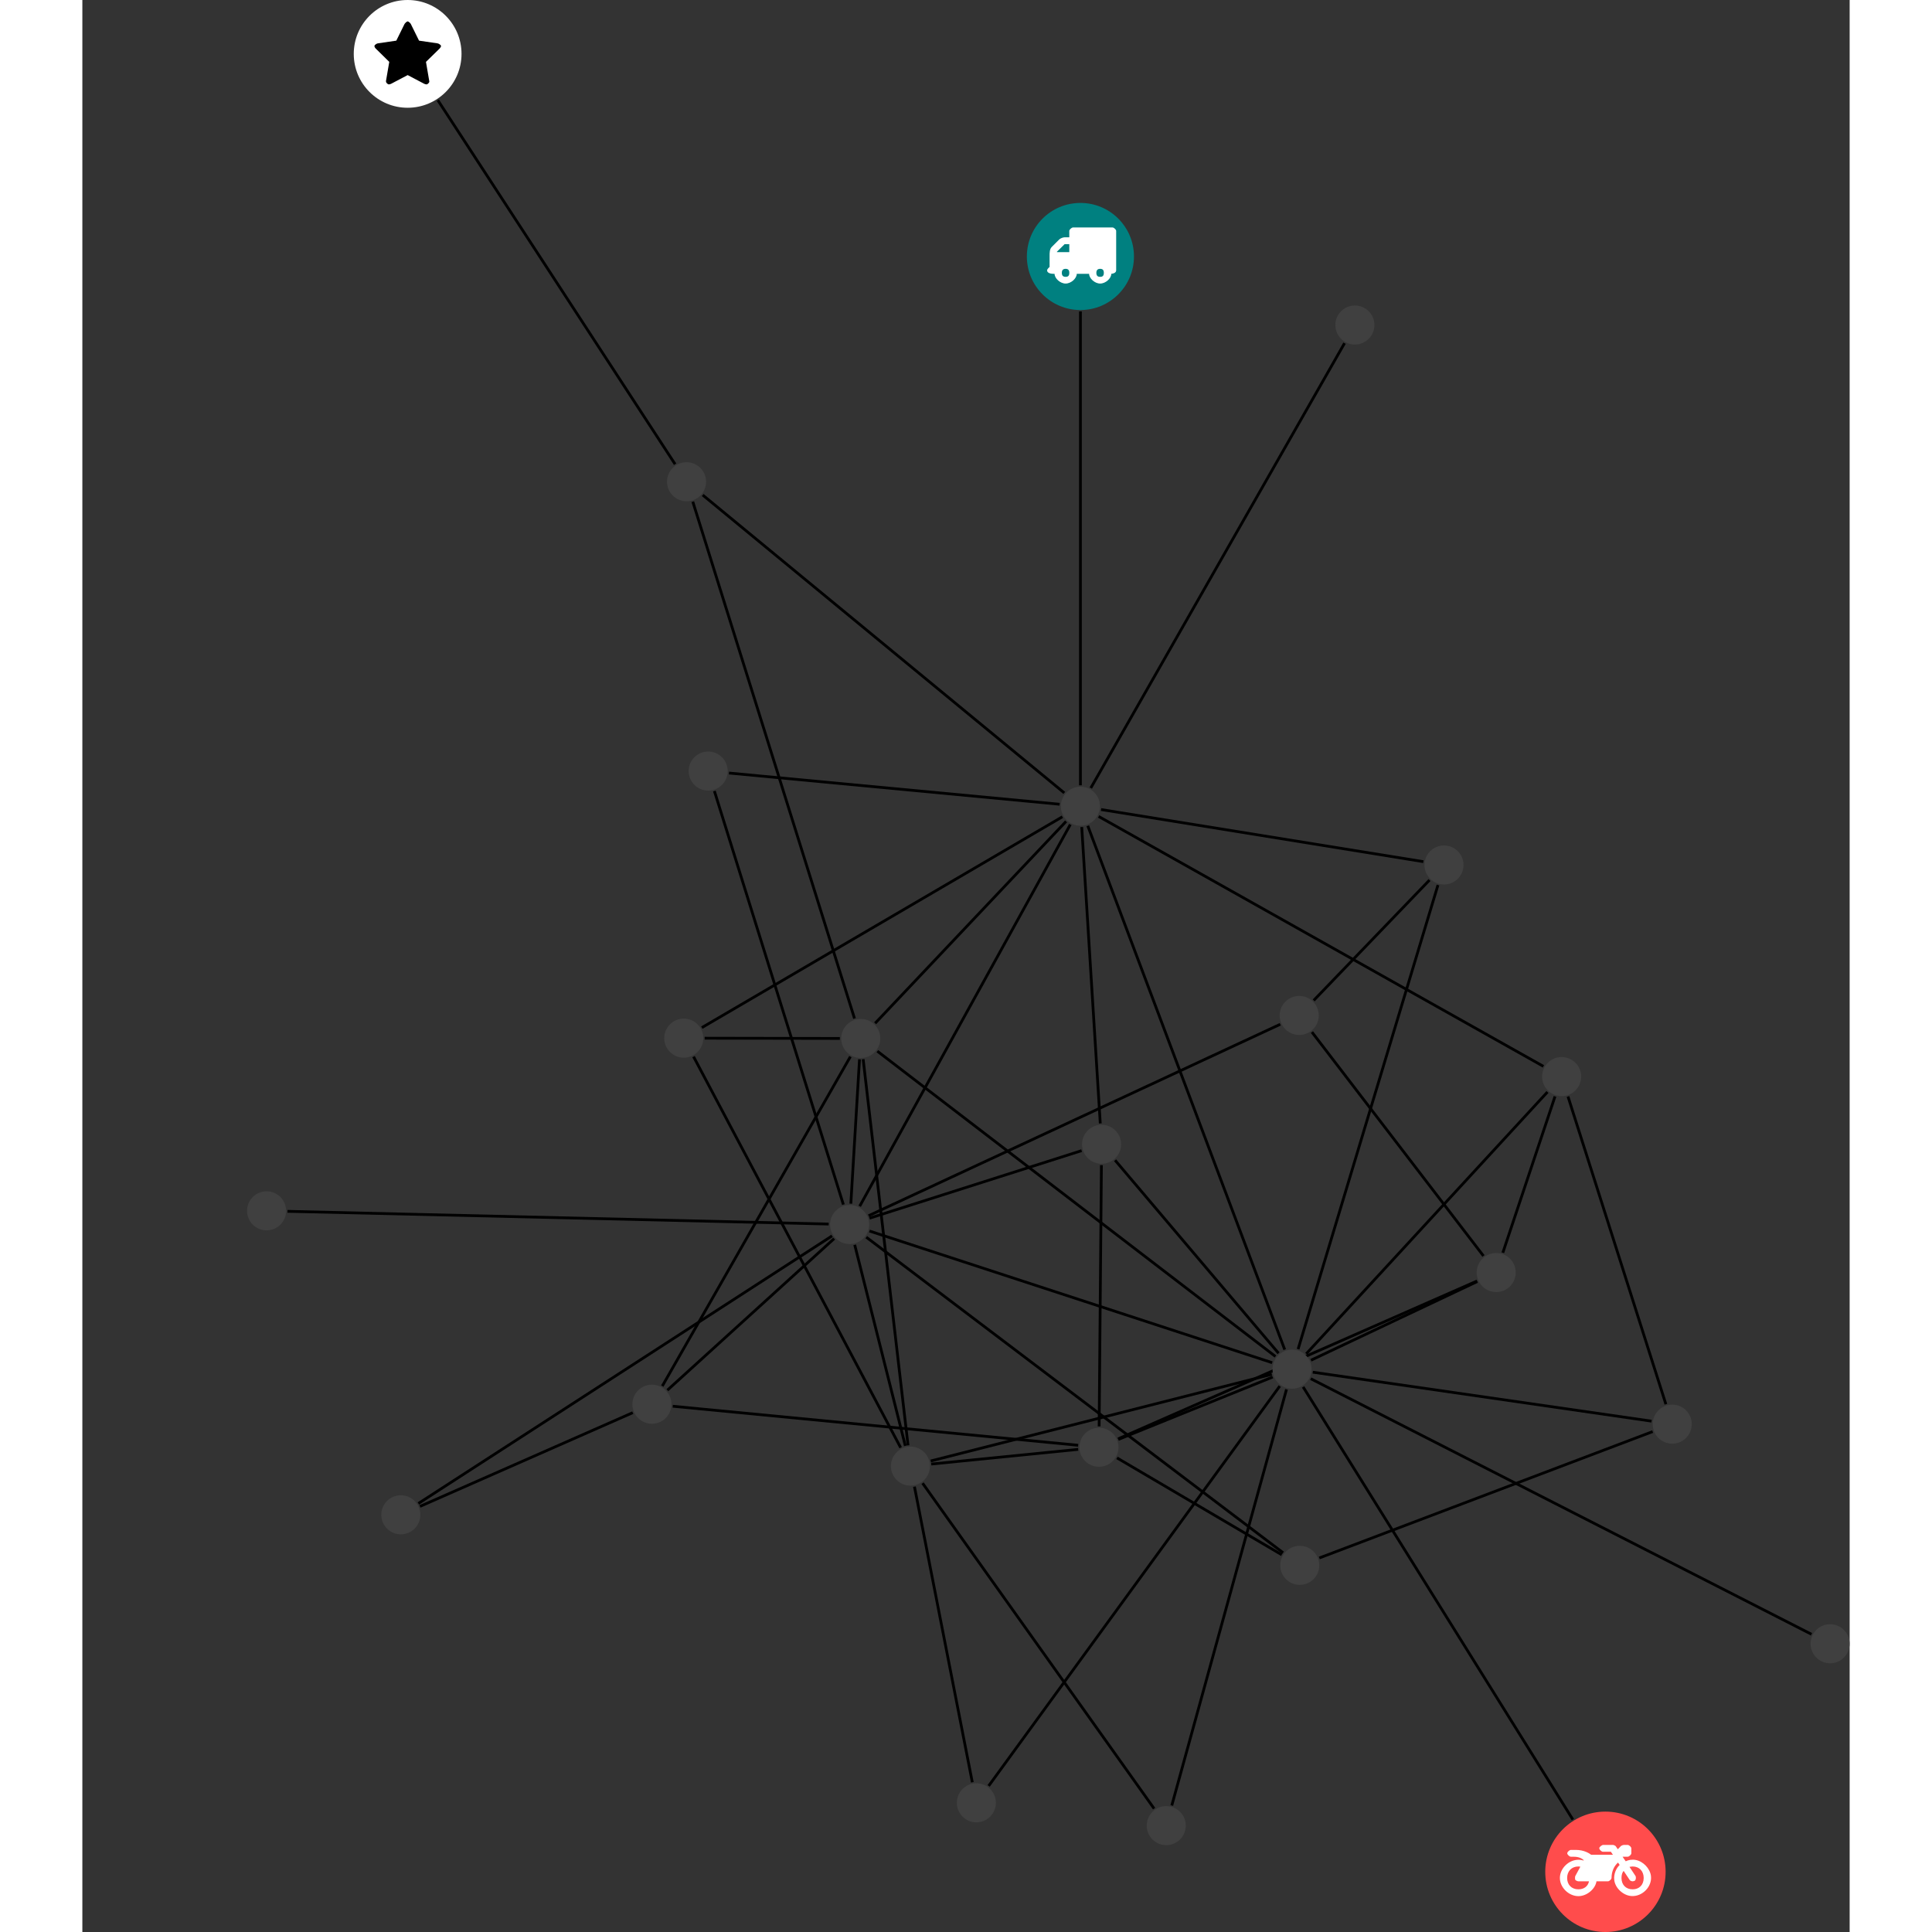 <?xml version="1.0" encoding="UTF-8"?>
<svg xmlns="http://www.w3.org/2000/svg" xmlns:xlink="http://www.w3.org/1999/xlink" width="278.811pt" height="278.811pt" viewBox="-23.769 0.000 255.041 278.811" version="1.1">
<rect x="-23.769" y="0.000" width="255.041" height="278.811" fill="#333333" stroke="none"/>
<defs>
<g>
<symbol overflow="visible" id="glyph0-0">
<path style="stroke:none;" d="M 1.422 -0.75 L 1.422 -7.922 L 3.562 -7.922 L 3.562 -0.891 L 1.422 -0.891 Z M 0.625 0 L 4.531 0 L 4.531 -8.812 L 0.438 -8.812 L 0.438 0 Z M 0.625 0 "/>
</symbol>
<symbol overflow="visible" id="glyph0-1">
<path style="stroke:none;" d="M 3.375 -0.844 C 3.375 -0.453 3.234 -0.266 2.844 -0.266 C 2.469 -0.266 2.297 -0.453 2.297 -0.844 C 2.297 -1.219 2.469 -1.422 2.844 -1.422 C 3.234 -1.422 3.375 -1.219 3.375 -0.844 Z M 1.594 -3.688 L 1.594 -3.859 C 1.594 -3.875 1.578 -3.875 1.594 -3.891 L 2.688 -4.969 C 2.703 -5 2.656 -4.984 2.688 -4.984 L 3.375 -4.984 L 3.375 -3.828 L 1.594 -3.828 Z M 8.359 -0.844 C 8.359 -0.453 8.219 -0.266 7.828 -0.266 C 7.453 -0.266 7.281 -0.453 7.281 -0.844 C 7.281 -1.219 7.453 -1.422 7.828 -1.422 C 8.219 -1.422 8.359 -1.219 8.359 -0.844 Z M 10.141 -6.891 C 10.141 -7.094 9.812 -7.391 9.609 -7.391 L 3.922 -7.391 C 3.719 -7.391 3.375 -7.094 3.375 -6.891 L 3.375 -5.969 L 2.672 -5.969 C 2.469 -5.969 2.078 -5.812 1.938 -5.672 L 0.844 -4.578 C 0.531 -4.266 0.531 -3.734 0.531 -3.328 L 0.531 -1.688 C 0.516 -1.688 0.172 -1.391 0.172 -1.203 C 0.172 -0.781 0.781 -0.703 1.062 -0.703 L 1.25 -0.703 C 1.25 -0.047 2.062 0.703 2.844 0.703 C 3.641 0.703 4.453 -0.047 4.453 -0.703 L 6.234 -0.703 C 6.234 -0.047 7.047 0.703 7.828 0.703 C 8.625 0.703 9.438 -0.047 9.438 -0.703 C 9.547 -0.703 10.141 -0.781 10.141 -1.203 Z M 10.141 -6.891 "/>
</symbol>
<symbol overflow="visible" id="glyph0-2">
<path style="stroke:none;" d="M 12.969 -2.906 C 12.844 -3.984 11.859 -5.016 10.781 -5.219 C 10.234 -5.328 9.703 -5.219 9.328 -5.031 L 8.875 -5.688 L 9.609 -5.688 C 9.812 -5.688 10.141 -5.984 10.141 -6.188 L 10.141 -6.891 C 10.141 -7.094 9.812 -7.391 9.609 -7.391 L 9.047 -7.391 C 8.969 -7.391 8.734 -7.312 8.656 -7.25 L 8.188 -6.766 L 7.891 -7.203 C 7.828 -7.281 7.594 -7.391 7.484 -7.391 L 6.078 -7.391 C 5.906 -7.391 5.547 -7.125 5.516 -6.953 C 5.484 -6.734 5.828 -6.406 6.047 -6.406 L 7.188 -6.406 L 7.484 -5.969 L 4.344 -5.969 C 4.141 -6.125 3.375 -6.672 2.141 -6.672 L 1.422 -6.672 C 1.219 -6.672 0.891 -6.375 0.891 -6.188 C 0.891 -5.984 1.219 -5.688 1.422 -5.688 L 1.781 -5.688 C 2.484 -5.688 2.906 -5.516 3.281 -5.188 L 3.25 -5.141 C 3.078 -5.188 2.797 -5.25 2.5 -5.25 C 1.109 -5.25 -0.172 -4 -0.172 -2.625 C -0.172 -1.25 1.109 0 2.5 0 C 3.75 0 4.953 -1.062 5.109 -2.141 L 6.766 -2.141 C 6.969 -2.141 7.281 -2.438 7.281 -2.625 C 7.281 -3.609 7.688 -4.391 8.219 -4.844 L 8.453 -4.5 C 7.969 -4.062 7.578 -3.203 7.672 -2.359 C 7.781 -1.172 8.969 -0.094 10.141 -0.016 C 11.703 0.094 13.156 -1.344 12.969 -2.906 Z M 2.5 -0.984 C 1.516 -0.984 0.875 -1.641 0.875 -2.625 C 0.875 -3.594 1.516 -4.281 2.5 -4.281 C 2.672 -4.281 2.844 -4.234 2.781 -4.25 L 2.047 -2.891 C 2 -2.781 2 -2.469 2.047 -2.359 C 2.125 -2.25 2.375 -2.141 2.5 -2.141 L 4.031 -2.141 C 3.891 -1.453 3.344 -0.984 2.5 -0.984 Z M 10.328 -0.984 C 9.344 -0.984 8.719 -1.641 8.719 -2.625 C 8.719 -3.109 8.859 -3.469 9.031 -3.641 L 9.906 -2.328 C 9.969 -2.219 10.203 -2.141 10.328 -2.141 C 10.391 -2.141 10.594 -2.188 10.641 -2.234 C 10.812 -2.344 10.844 -2.75 10.734 -2.922 L 9.875 -4.219 C 9.859 -4.219 10.094 -4.281 10.328 -4.281 C 11.297 -4.281 11.922 -3.594 11.922 -2.625 C 11.922 -1.641 11.297 -0.984 10.328 -0.984 Z M 10.328 -0.984 "/>
</symbol>
<symbol overflow="visible" id="glyph0-3">
<path style="stroke:none;" d="M 9.438 -5.078 C 9.438 -5.25 9.078 -5.453 8.938 -5.469 L 6.266 -5.859 L 5.078 -8.266 C 5.031 -8.375 4.75 -8.641 4.625 -8.641 C 4.5 -8.641 4.234 -8.375 4.172 -8.266 L 2.984 -5.859 L 0.312 -5.469 C 0.172 -5.453 -0.172 -5.25 -0.172 -5.078 C -0.172 -4.969 -0.062 -4.781 0.016 -4.719 L 1.969 -2.797 L 1.5 -0.062 C 1.5 -0.016 1.5 0.016 1.5 0.047 C 1.5 0.203 1.75 0.453 1.906 0.453 C 1.984 0.453 2.188 0.406 2.25 0.359 L 4.625 -0.891 L 7 0.359 C 7.062 0.406 7.266 0.453 7.344 0.453 C 7.5 0.453 7.75 0.203 7.75 0.047 C 7.75 0.016 7.75 -0.016 7.734 -0.062 L 7.266 -2.797 L 9.234 -4.719 C 9.297 -4.781 9.438 -4.969 9.438 -5.078 Z M 9.438 -5.078 "/>
</symbol>
</g>
<clipPath id="clip1">
  <path d="M 147 193 L 231.273 193 L 231.273 242 L 147 242 Z M 147 193 "/>
</clipPath>
<clipPath id="clip2">
  <path d="M 187 261 L 205 261 L 205 278.812 L 187 278.812 Z M 187 261 "/>
</clipPath>
<clipPath id="clip3">
  <path d="M 225 234 L 231.273 234 L 231.273 241 L 225 241 Z M 225 234 "/>
</clipPath>
</defs>
<g id="surface1">
<path style="fill:none;stroke-width:0.399;stroke-linecap:butt;stroke-linejoin:miter;stroke:rgb(0%,0%,0%);stroke-opacity:1;stroke-miterlimit:10;" d="M 0.002 -7.927 L 0.002 -76.314 " transform="matrix(1,0,0,-1,120.264,37.014)"/>
<path style="fill:none;stroke-width:0.399;stroke-linecap:butt;stroke-linejoin:miter;stroke:rgb(0%,0%,0%);stroke-opacity:1;stroke-miterlimit:10;" d="M 33.408 -111.927 L 58.166 -144.236 " transform="matrix(1,0,0,-1,120.264,37.014)"/>
<path style="fill:none;stroke-width:0.399;stroke-linecap:butt;stroke-linejoin:miter;stroke:rgb(0%,0%,0%);stroke-opacity:1;stroke-miterlimit:10;" d="M 33.666 -107.357 L 50.377 -89.99 " transform="matrix(1,0,0,-1,120.264,37.014)"/>
<path style="fill:none;stroke-width:0.399;stroke-linecap:butt;stroke-linejoin:miter;stroke:rgb(0%,0%,0%);stroke-opacity:1;stroke-miterlimit:10;" d="M 28.838 -110.802 L -30.573 -138.431 " transform="matrix(1,0,0,-1,120.264,37.014)"/>
<path style="fill:none;stroke-width:0.399;stroke-linecap:butt;stroke-linejoin:miter;stroke:rgb(0%,0%,0%);stroke-opacity:1;stroke-miterlimit:10;" d="M -114.432 -137.795 L -36.327 -139.631 " transform="matrix(1,0,0,-1,120.264,37.014)"/>
<path style="fill:none;stroke-width:0.399;stroke-linecap:butt;stroke-linejoin:miter;stroke:rgb(0%,0%,0%);stroke-opacity:1;stroke-miterlimit:10;" d="M 71.064 -225.572 L 32.138 -163.138 " transform="matrix(1,0,0,-1,120.264,37.014)"/>
<path style="fill:none;stroke-width:0.399;stroke-linecap:butt;stroke-linejoin:miter;stroke:rgb(0%,0%,0%);stroke-opacity:1;stroke-miterlimit:10;" d="M 38.115 -12.513 L 1.494 -76.709 " transform="matrix(1,0,0,-1,120.264,37.014)"/>
<path style="fill:none;stroke-width:0.399;stroke-linecap:butt;stroke-linejoin:miter;stroke:rgb(0%,0%,0%);stroke-opacity:1;stroke-miterlimit:10;" d="M 60.959 -143.771 L 68.49 -121.216 " transform="matrix(1,0,0,-1,120.264,37.014)"/>
<path style="fill:none;stroke-width:0.399;stroke-linecap:butt;stroke-linejoin:miter;stroke:rgb(0%,0%,0%);stroke-opacity:1;stroke-miterlimit:10;" d="M 57.24 -147.845 L 5.439 -170.631 " transform="matrix(1,0,0,-1,120.264,37.014)"/>
<path style="fill:none;stroke-width:0.399;stroke-linecap:butt;stroke-linejoin:miter;stroke:rgb(0%,0%,0%);stroke-opacity:1;stroke-miterlimit:10;" d="M 57.275 -147.923 L 33.271 -159.283 " transform="matrix(1,0,0,-1,120.264,37.014)"/>
<path style="fill:none;stroke-width:0.399;stroke-linecap:butt;stroke-linejoin:miter;stroke:rgb(0%,0%,0%);stroke-opacity:1;stroke-miterlimit:10;" d="M 49.49 -87.334 L 2.978 -79.814 " transform="matrix(1,0,0,-1,120.264,37.014)"/>
<path style="fill:none;stroke-width:0.399;stroke-linecap:butt;stroke-linejoin:miter;stroke:rgb(0%,0%,0%);stroke-opacity:1;stroke-miterlimit:10;" d="M 51.599 -90.705 L 31.412 -157.685 " transform="matrix(1,0,0,-1,120.264,37.014)"/>
<path style="fill:none;stroke-width:0.399;stroke-linecap:butt;stroke-linejoin:miter;stroke:rgb(0%,0%,0%);stroke-opacity:1;stroke-miterlimit:10;" d="M -92.737 22.557 L -58.491 -29.978 " transform="matrix(1,0,0,-1,120.264,37.014)"/>
<g clip-path="url(#clip1)" clip-rule="nonzero">
<path style="fill:none;stroke-width:0.399;stroke-linecap:butt;stroke-linejoin:miter;stroke:rgb(0%,0%,0%);stroke-opacity:1;stroke-miterlimit:10;" d="M 105.502 -198.83 L 33.232 -161.947 " transform="matrix(1,0,0,-1,120.264,37.014)"/>
</g>
<path style="fill:none;stroke-width:0.399;stroke-linecap:butt;stroke-linejoin:miter;stroke:rgb(0%,0%,0%);stroke-opacity:1;stroke-miterlimit:10;" d="M 10.634 -223.99 L -22.78 -177.025 " transform="matrix(1,0,0,-1,120.264,37.014)"/>
<path style="fill:none;stroke-width:0.399;stroke-linecap:butt;stroke-linejoin:miter;stroke:rgb(0%,0%,0%);stroke-opacity:1;stroke-miterlimit:10;" d="M 13.185 -223.541 L 29.74 -163.486 " transform="matrix(1,0,0,-1,120.264,37.014)"/>
<path style="fill:none;stroke-width:0.399;stroke-linecap:butt;stroke-linejoin:miter;stroke:rgb(0%,0%,0%);stroke-opacity:1;stroke-miterlimit:10;" d="M -15.6 -220.193 L -23.951 -177.529 " transform="matrix(1,0,0,-1,120.264,37.014)"/>
<path style="fill:none;stroke-width:0.399;stroke-linecap:butt;stroke-linejoin:miter;stroke:rgb(0%,0%,0%);stroke-opacity:1;stroke-miterlimit:10;" d="M -13.244 -220.716 L 28.767 -163.017 " transform="matrix(1,0,0,-1,120.264,37.014)"/>
<path style="fill:none;stroke-width:0.399;stroke-linecap:butt;stroke-linejoin:miter;stroke:rgb(0%,0%,0%);stroke-opacity:1;stroke-miterlimit:10;" d="M 34.478 -187.818 L 82.584 -169.58 " transform="matrix(1,0,0,-1,120.264,37.014)"/>
<path style="fill:none;stroke-width:0.399;stroke-linecap:butt;stroke-linejoin:miter;stroke:rgb(0%,0%,0%);stroke-opacity:1;stroke-miterlimit:10;" d="M 29.052 -187.357 L 5.275 -173.377 " transform="matrix(1,0,0,-1,120.264,37.014)"/>
<path style="fill:none;stroke-width:0.399;stroke-linecap:butt;stroke-linejoin:miter;stroke:rgb(0%,0%,0%);stroke-opacity:1;stroke-miterlimit:10;" d="M 29.248 -187.064 L -30.905 -141.525 " transform="matrix(1,0,0,-1,120.264,37.014)"/>
<path style="fill:none;stroke-width:0.399;stroke-linecap:butt;stroke-linejoin:miter;stroke:rgb(0%,0%,0%);stroke-opacity:1;stroke-miterlimit:10;" d="M -95.311 -180.377 L -64.6 -166.849 " transform="matrix(1,0,0,-1,120.264,37.014)"/>
<path style="fill:none;stroke-width:0.399;stroke-linecap:butt;stroke-linejoin:miter;stroke:rgb(0%,0%,0%);stroke-opacity:1;stroke-miterlimit:10;" d="M -95.541 -179.955 L -35.842 -141.341 " transform="matrix(1,0,0,-1,120.264,37.014)"/>
<path style="fill:none;stroke-width:0.399;stroke-linecap:butt;stroke-linejoin:miter;stroke:rgb(0%,0%,0%);stroke-opacity:1;stroke-miterlimit:10;" d="M 84.49 -165.634 L 70.361 -121.228 " transform="matrix(1,0,0,-1,120.264,37.014)"/>
<path style="fill:none;stroke-width:0.399;stroke-linecap:butt;stroke-linejoin:miter;stroke:rgb(0%,0%,0%);stroke-opacity:1;stroke-miterlimit:10;" d="M 82.42 -168.076 L 33.529 -161.009 " transform="matrix(1,0,0,-1,120.264,37.014)"/>
<path style="fill:none;stroke-width:0.399;stroke-linecap:butt;stroke-linejoin:miter;stroke:rgb(0%,0%,0%);stroke-opacity:1;stroke-miterlimit:10;" d="M 3.029 -131.138 L 2.701 -168.83 " transform="matrix(1,0,0,-1,120.264,37.014)"/>
<path style="fill:none;stroke-width:0.399;stroke-linecap:butt;stroke-linejoin:miter;stroke:rgb(0%,0%,0%);stroke-opacity:1;stroke-miterlimit:10;" d="M 2.865 -125.107 L 0.189 -82.341 " transform="matrix(1,0,0,-1,120.264,37.014)"/>
<path style="fill:none;stroke-width:0.399;stroke-linecap:butt;stroke-linejoin:miter;stroke:rgb(0%,0%,0%);stroke-opacity:1;stroke-miterlimit:10;" d="M 0.177 -129.037 L -30.436 -138.787 " transform="matrix(1,0,0,-1,120.264,37.014)"/>
<path style="fill:none;stroke-width:0.399;stroke-linecap:butt;stroke-linejoin:miter;stroke:rgb(0%,0%,0%);stroke-opacity:1;stroke-miterlimit:10;" d="M 5.002 -130.423 L 28.591 -158.275 " transform="matrix(1,0,0,-1,120.264,37.014)"/>
<path style="fill:none;stroke-width:0.399;stroke-linecap:butt;stroke-linejoin:miter;stroke:rgb(0%,0%,0%);stroke-opacity:1;stroke-miterlimit:10;" d="M -55.83 -115.474 L -25.944 -171.9 " transform="matrix(1,0,0,-1,120.264,37.014)"/>
<path style="fill:none;stroke-width:0.399;stroke-linecap:butt;stroke-linejoin:miter;stroke:rgb(0%,0%,0%);stroke-opacity:1;stroke-miterlimit:10;" d="M -54.225 -112.81 L -34.717 -112.845 " transform="matrix(1,0,0,-1,120.264,37.014)"/>
<path style="fill:none;stroke-width:0.399;stroke-linecap:butt;stroke-linejoin:miter;stroke:rgb(0%,0%,0%);stroke-opacity:1;stroke-miterlimit:10;" d="M -54.635 -111.283 L -2.604 -80.857 " transform="matrix(1,0,0,-1,120.264,37.014)"/>
<path style="fill:none;stroke-width:0.399;stroke-linecap:butt;stroke-linejoin:miter;stroke:rgb(0%,0%,0%);stroke-opacity:1;stroke-miterlimit:10;" d="M -55.94 -35.384 L -32.6 -109.97 " transform="matrix(1,0,0,-1,120.264,37.014)"/>
<path style="fill:none;stroke-width:0.399;stroke-linecap:butt;stroke-linejoin:miter;stroke:rgb(0%,0%,0%);stroke-opacity:1;stroke-miterlimit:10;" d="M -54.51 -34.423 L -2.33 -77.412 " transform="matrix(1,0,0,-1,120.264,37.014)"/>
<path style="fill:none;stroke-width:0.399;stroke-linecap:butt;stroke-linejoin:miter;stroke:rgb(0%,0%,0%);stroke-opacity:1;stroke-miterlimit:10;" d="M 66.814 -116.873 L 2.631 -80.81 " transform="matrix(1,0,0,-1,120.264,37.014)"/>
<path style="fill:none;stroke-width:0.399;stroke-linecap:butt;stroke-linejoin:miter;stroke:rgb(0%,0%,0%);stroke-opacity:1;stroke-miterlimit:10;" d="M 67.4 -120.572 L 32.588 -158.357 " transform="matrix(1,0,0,-1,120.264,37.014)"/>
<path style="fill:none;stroke-width:0.399;stroke-linecap:butt;stroke-linejoin:miter;stroke:rgb(0%,0%,0%);stroke-opacity:1;stroke-miterlimit:10;" d="M -58.834 -165.923 L -0.327 -171.556 " transform="matrix(1,0,0,-1,120.264,37.014)"/>
<path style="fill:none;stroke-width:0.399;stroke-linecap:butt;stroke-linejoin:miter;stroke:rgb(0%,0%,0%);stroke-opacity:1;stroke-miterlimit:10;" d="M -60.342 -163.013 L -33.198 -115.47 " transform="matrix(1,0,0,-1,120.264,37.014)"/>
<path style="fill:none;stroke-width:0.399;stroke-linecap:butt;stroke-linejoin:miter;stroke:rgb(0%,0%,0%);stroke-opacity:1;stroke-miterlimit:10;" d="M -59.604 -163.603 L -35.541 -141.732 " transform="matrix(1,0,0,-1,120.264,37.014)"/>
<path style="fill:none;stroke-width:0.399;stroke-linecap:butt;stroke-linejoin:miter;stroke:rgb(0%,0%,0%);stroke-opacity:1;stroke-miterlimit:10;" d="M -0.327 -172.146 L -21.53 -174.267 " transform="matrix(1,0,0,-1,120.264,37.014)"/>
<path style="fill:none;stroke-width:0.399;stroke-linecap:butt;stroke-linejoin:miter;stroke:rgb(0%,0%,0%);stroke-opacity:1;stroke-miterlimit:10;" d="M 5.474 -170.713 L 27.744 -161.709 " transform="matrix(1,0,0,-1,120.264,37.014)"/>
<path style="fill:none;stroke-width:0.399;stroke-linecap:butt;stroke-linejoin:miter;stroke:rgb(0%,0%,0%);stroke-opacity:1;stroke-miterlimit:10;" d="M -50.717 -74.545 L -3.002 -79.049 " transform="matrix(1,0,0,-1,120.264,37.014)"/>
<path style="fill:none;stroke-width:0.399;stroke-linecap:butt;stroke-linejoin:miter;stroke:rgb(0%,0%,0%);stroke-opacity:1;stroke-miterlimit:10;" d="M -52.823 -77.142 L -34.209 -136.822 " transform="matrix(1,0,0,-1,120.264,37.014)"/>
<path style="fill:none;stroke-width:0.399;stroke-linecap:butt;stroke-linejoin:miter;stroke:rgb(0%,0%,0%);stroke-opacity:1;stroke-miterlimit:10;" d="M -24.877 -171.568 L -31.354 -115.845 " transform="matrix(1,0,0,-1,120.264,37.014)"/>
<path style="fill:none;stroke-width:0.399;stroke-linecap:butt;stroke-linejoin:miter;stroke:rgb(0%,0%,0%);stroke-opacity:1;stroke-miterlimit:10;" d="M -25.268 -171.638 L -32.573 -142.627 " transform="matrix(1,0,0,-1,120.264,37.014)"/>
<path style="fill:none;stroke-width:0.399;stroke-linecap:butt;stroke-linejoin:miter;stroke:rgb(0%,0%,0%);stroke-opacity:1;stroke-miterlimit:10;" d="M -21.604 -173.822 L 27.619 -161.318 " transform="matrix(1,0,0,-1,120.264,37.014)"/>
<path style="fill:none;stroke-width:0.399;stroke-linecap:butt;stroke-linejoin:miter;stroke:rgb(0%,0%,0%);stroke-opacity:1;stroke-miterlimit:10;" d="M -29.627 -110.658 L -2.073 -81.525 " transform="matrix(1,0,0,-1,120.264,37.014)"/>
<path style="fill:none;stroke-width:0.399;stroke-linecap:butt;stroke-linejoin:miter;stroke:rgb(0%,0%,0%);stroke-opacity:1;stroke-miterlimit:10;" d="M -31.881 -115.861 L -33.131 -136.689 " transform="matrix(1,0,0,-1,120.264,37.014)"/>
<path style="fill:none;stroke-width:0.399;stroke-linecap:butt;stroke-linejoin:miter;stroke:rgb(0%,0%,0%);stroke-opacity:1;stroke-miterlimit:10;" d="M -29.307 -114.685 L 28.146 -158.74 " transform="matrix(1,0,0,-1,120.264,37.014)"/>
<path style="fill:none;stroke-width:0.399;stroke-linecap:butt;stroke-linejoin:miter;stroke:rgb(0%,0%,0%);stroke-opacity:1;stroke-miterlimit:10;" d="M -1.459 -81.974 L -31.854 -137.06 " transform="matrix(1,0,0,-1,120.264,37.014)"/>
<path style="fill:none;stroke-width:0.399;stroke-linecap:butt;stroke-linejoin:miter;stroke:rgb(0%,0%,0%);stroke-opacity:1;stroke-miterlimit:10;" d="M 1.06 -82.158 L 29.482 -157.752 " transform="matrix(1,0,0,-1,120.264,37.014)"/>
<path style="fill:none;stroke-width:0.399;stroke-linecap:butt;stroke-linejoin:miter;stroke:rgb(0%,0%,0%);stroke-opacity:1;stroke-miterlimit:10;" d="M -30.44 -140.638 L 27.674 -159.638 " transform="matrix(1,0,0,-1,120.264,37.014)"/>
<path style=" stroke:none;fill-rule:nonzero;fill:rgb(0%,50%,50%);fill-opacity:1;" d="M 127.992 37.016 C 127.992 32.746 124.531 29.285 120.266 29.285 C 115.996 29.285 112.535 32.746 112.535 37.016 C 112.535 41.281 115.996 44.742 120.266 44.742 C 124.531 44.742 127.992 41.281 127.992 37.016 Z M 127.992 37.016 "/>
<g style="fill:rgb(100%,100%,100%);fill-opacity:1;">
  <use xlink:href="#glyph0-1" x="115.283" y="40.217"/>
</g>
<path style=" stroke:none;fill-rule:nonzero;fill:rgb(25%,25%,25%);fill-opacity:1;" d="M 154.656 146.543 C 154.656 144.988 153.395 143.727 151.84 143.727 C 150.281 143.727 149.02 144.988 149.02 146.543 C 149.02 148.098 150.281 149.359 151.84 149.359 C 153.395 149.359 154.656 148.098 154.656 146.543 Z M 154.656 146.543 "/>
<path style=" stroke:none;fill-rule:nonzero;fill:rgb(25%,25%,25%);fill-opacity:1;" d="M 5.637 174.738 C 5.637 173.18 4.375 171.918 2.816 171.918 C 1.262 171.918 0 173.18 0 174.738 C 0 176.293 1.262 177.555 2.816 177.555 C 4.375 177.555 5.637 176.293 5.637 174.738 Z M 5.637 174.738 "/>
<g clip-path="url(#clip2)" clip-rule="nonzero">
<path style=" stroke:none;fill-rule:nonzero;fill:rgb(100%,29.999%,29.999%);fill-opacity:1;" d="M 204.715 270.125 C 204.715 265.328 200.828 261.438 196.027 261.438 C 191.23 261.438 187.344 265.328 187.344 270.125 C 187.344 274.922 191.23 278.812 196.027 278.812 C 200.828 278.812 204.715 274.922 204.715 270.125 Z M 204.715 270.125 "/>
</g>
<g style="fill:rgb(100%,100%,100%);fill-opacity:1;">
  <use xlink:href="#glyph0-2" x="189.628" y="273.636"/>
</g>
<path style=" stroke:none;fill-rule:nonzero;fill:rgb(25%,25%,25%);fill-opacity:1;" d="M 162.691 46.902 C 162.691 45.348 161.43 44.086 159.875 44.086 C 158.316 44.086 157.055 45.348 157.055 46.902 C 157.055 48.461 158.316 49.723 159.875 49.723 C 161.43 49.723 162.691 48.461 162.691 46.902 Z M 162.691 46.902 "/>
<path style=" stroke:none;fill-rule:nonzero;fill:rgb(25%,25%,25%);fill-opacity:1;" d="M 183.086 183.645 C 183.086 182.086 181.824 180.824 180.266 180.824 C 178.711 180.824 177.449 182.086 177.449 183.645 C 177.449 185.199 178.711 186.461 180.266 186.461 C 181.824 186.461 183.086 185.199 183.086 183.645 Z M 183.086 183.645 "/>
<path style=" stroke:none;fill-rule:nonzero;fill:rgb(25%,25%,25%);fill-opacity:1;" d="M 175.551 124.828 C 175.551 123.273 174.289 122.012 172.73 122.012 C 171.176 122.012 169.914 123.273 169.914 124.828 C 169.914 126.383 171.176 127.645 172.73 127.645 C 174.289 127.645 175.551 126.383 175.551 124.828 Z M 175.551 124.828 "/>
<path style=" stroke:none;fill-rule:nonzero;fill:rgb(100%,100%,100%);fill-opacity:1;" d="M 30.949 7.777 C 30.949 3.48 27.469 0 23.176 0 C 18.879 0 15.398 3.48 15.398 7.777 C 15.398 12.07 18.879 15.551 23.176 15.551 C 27.469 15.551 30.949 12.07 30.949 7.777 Z M 30.949 7.777 "/>
<g style="fill:rgb(0%,0%,0%);fill-opacity:1;">
  <use xlink:href="#glyph0-3" x="18.553" y="11.726"/>
</g>
<g clip-path="url(#clip3)" clip-rule="nonzero">
<path style=" stroke:none;fill-rule:nonzero;fill:rgb(25%,25%,25%);fill-opacity:1;" d="M 231.27 237.211 C 231.27 235.656 230.008 234.395 228.453 234.395 C 226.898 234.395 225.637 235.656 225.637 237.211 C 225.637 238.77 226.898 240.031 228.453 240.031 C 230.008 240.031 231.27 238.77 231.27 237.211 Z M 231.27 237.211 "/>
</g>
<path style=" stroke:none;fill-rule:nonzero;fill:rgb(25%,25%,25%);fill-opacity:1;" d="M 135.469 263.461 C 135.469 261.906 134.207 260.645 132.648 260.645 C 131.094 260.645 129.832 261.906 129.832 263.461 C 129.832 265.016 131.094 266.277 132.648 266.277 C 134.207 266.277 135.469 265.016 135.469 263.461 Z M 135.469 263.461 "/>
<path style=" stroke:none;fill-rule:nonzero;fill:rgb(25%,25%,25%);fill-opacity:1;" d="M 108.062 260.168 C 108.062 258.609 106.801 257.348 105.246 257.348 C 103.691 257.348 102.43 258.609 102.43 260.168 C 102.43 261.723 103.691 262.984 105.246 262.984 C 106.801 262.984 108.062 261.723 108.062 260.168 Z M 108.062 260.168 "/>
<path style=" stroke:none;fill-rule:nonzero;fill:rgb(25%,25%,25%);fill-opacity:1;" d="M 154.734 225.898 C 154.734 224.34 153.473 223.078 151.918 223.078 C 150.363 223.078 149.102 224.34 149.102 225.898 C 149.102 227.453 150.363 228.715 151.918 228.715 C 153.473 228.715 154.734 227.453 154.734 225.898 Z M 154.734 225.898 "/>
<path style=" stroke:none;fill-rule:nonzero;fill:rgb(25%,25%,25%);fill-opacity:1;" d="M 25.008 218.605 C 25.008 217.047 23.746 215.785 22.191 215.785 C 20.633 215.785 19.371 217.047 19.371 218.605 C 19.371 220.16 20.633 221.422 22.191 221.422 C 23.746 221.422 25.008 220.16 25.008 218.605 Z M 25.008 218.605 "/>
<path style=" stroke:none;fill-rule:nonzero;fill:rgb(25%,25%,25%);fill-opacity:1;" d="M 208.488 205.52 C 208.488 203.965 207.227 202.703 205.668 202.703 C 204.113 202.703 202.852 203.965 202.852 205.52 C 202.852 207.078 204.113 208.34 205.668 208.34 C 207.227 208.34 208.488 207.078 208.488 205.52 Z M 208.488 205.52 "/>
<path style=" stroke:none;fill-rule:nonzero;fill:rgb(25%,25%,25%);fill-opacity:1;" d="M 126.137 165.133 C 126.137 163.578 124.875 162.316 123.316 162.316 C 121.762 162.316 120.5 163.578 120.5 165.133 C 120.5 166.688 121.762 167.949 123.316 167.949 C 124.875 167.949 126.137 166.688 126.137 165.133 Z M 126.137 165.133 "/>
<path style=" stroke:none;fill-rule:nonzero;fill:rgb(25%,25%,25%);fill-opacity:1;" d="M 65.84 149.82 C 65.84 148.262 64.578 147 63.023 147 C 61.465 147 60.203 148.262 60.203 149.82 C 60.203 151.375 61.465 152.637 63.023 152.637 C 64.578 152.637 65.84 151.375 65.84 149.82 Z M 65.84 149.82 "/>
<path style=" stroke:none;fill-rule:nonzero;fill:rgb(25%,25%,25%);fill-opacity:1;" d="M 66.242 69.52 C 66.242 67.965 64.98 66.703 63.426 66.703 C 61.867 66.703 60.605 67.965 60.605 69.52 C 60.605 71.078 61.867 72.34 63.426 72.34 C 64.98 72.34 66.242 71.078 66.242 69.52 Z M 66.242 69.52 "/>
<path style=" stroke:none;fill-rule:nonzero;fill:rgb(25%,25%,25%);fill-opacity:1;" d="M 192.527 155.367 C 192.527 153.809 191.266 152.547 189.707 152.547 C 188.152 152.547 186.891 153.809 186.891 155.367 C 186.891 156.922 188.152 158.184 189.707 158.184 C 191.266 158.184 192.527 156.922 192.527 155.367 Z M 192.527 155.367 "/>
<path style=" stroke:none;fill-rule:nonzero;fill:rgb(25%,25%,25%);fill-opacity:1;" d="M 61.242 202.645 C 61.242 201.09 59.98 199.828 58.426 199.828 C 56.871 199.828 55.609 201.09 55.609 202.645 C 55.609 204.203 56.871 205.465 58.426 205.465 C 59.98 205.465 61.242 204.203 61.242 202.645 Z M 61.242 202.645 "/>
<path style=" stroke:none;fill-rule:nonzero;fill:rgb(25%,25%,25%);fill-opacity:1;" d="M 125.758 208.859 C 125.758 207.301 124.496 206.039 122.938 206.039 C 121.383 206.039 120.121 207.301 120.121 208.859 C 120.121 210.414 121.383 211.676 122.938 211.676 C 124.496 211.676 125.758 210.414 125.758 208.859 Z M 125.758 208.859 "/>
<path style=" stroke:none;fill-rule:nonzero;fill:rgb(25%,25%,25%);fill-opacity:1;" d="M 69.359 111.273 C 69.359 109.715 68.098 108.453 66.543 108.453 C 64.988 108.453 63.727 109.715 63.727 111.273 C 63.727 112.828 64.988 114.09 66.543 114.09 C 68.098 114.09 69.359 112.828 69.359 111.273 Z M 69.359 111.273 "/>
<path style=" stroke:none;fill-rule:nonzero;fill:rgb(25%,25%,25%);fill-opacity:1;" d="M 98.551 211.578 C 98.551 210.023 97.289 208.762 95.734 208.762 C 94.176 208.762 92.914 210.023 92.914 211.578 C 92.914 213.133 94.176 214.395 95.734 214.395 C 97.289 214.395 98.551 213.133 98.551 211.578 Z M 98.551 211.578 "/>
<path style=" stroke:none;fill-rule:nonzero;fill:rgb(25%,25%,25%);fill-opacity:1;" d="M 91.383 149.863 C 91.383 148.305 90.121 147.043 88.562 147.043 C 87.008 147.043 85.746 148.305 85.746 149.863 C 85.746 151.418 87.008 152.68 88.562 152.68 C 90.121 152.68 91.383 151.418 91.383 149.863 Z M 91.383 149.863 "/>
<path style=" stroke:none;fill-rule:nonzero;fill:rgb(25%,25%,25%);fill-opacity:1;" d="M 123.082 116.344 C 123.082 114.789 121.82 113.527 120.266 113.527 C 118.707 113.527 117.445 114.789 117.445 116.344 C 117.445 117.902 118.707 119.164 120.266 119.164 C 121.82 119.164 123.082 117.902 123.082 116.344 Z M 123.082 116.344 "/>
<path style=" stroke:none;fill-rule:nonzero;fill:rgb(25%,25%,25%);fill-opacity:1;" d="M 89.773 176.715 C 89.773 175.156 88.512 173.895 86.953 173.895 C 85.398 173.895 84.137 175.156 84.137 176.715 C 84.137 178.27 85.398 179.531 86.953 179.531 C 88.512 179.531 89.773 178.27 89.773 176.715 Z M 89.773 176.715 "/>
<path style=" stroke:none;fill-rule:nonzero;fill:rgb(25%,25%,25%);fill-opacity:1;" d="M 153.625 197.59 C 153.625 196.031 152.363 194.77 150.805 194.77 C 149.25 194.77 147.988 196.031 147.988 197.59 C 147.988 199.145 149.25 200.406 150.805 200.406 C 152.363 200.406 153.625 199.145 153.625 197.59 Z M 153.625 197.59 "/>
</g>
</svg>
